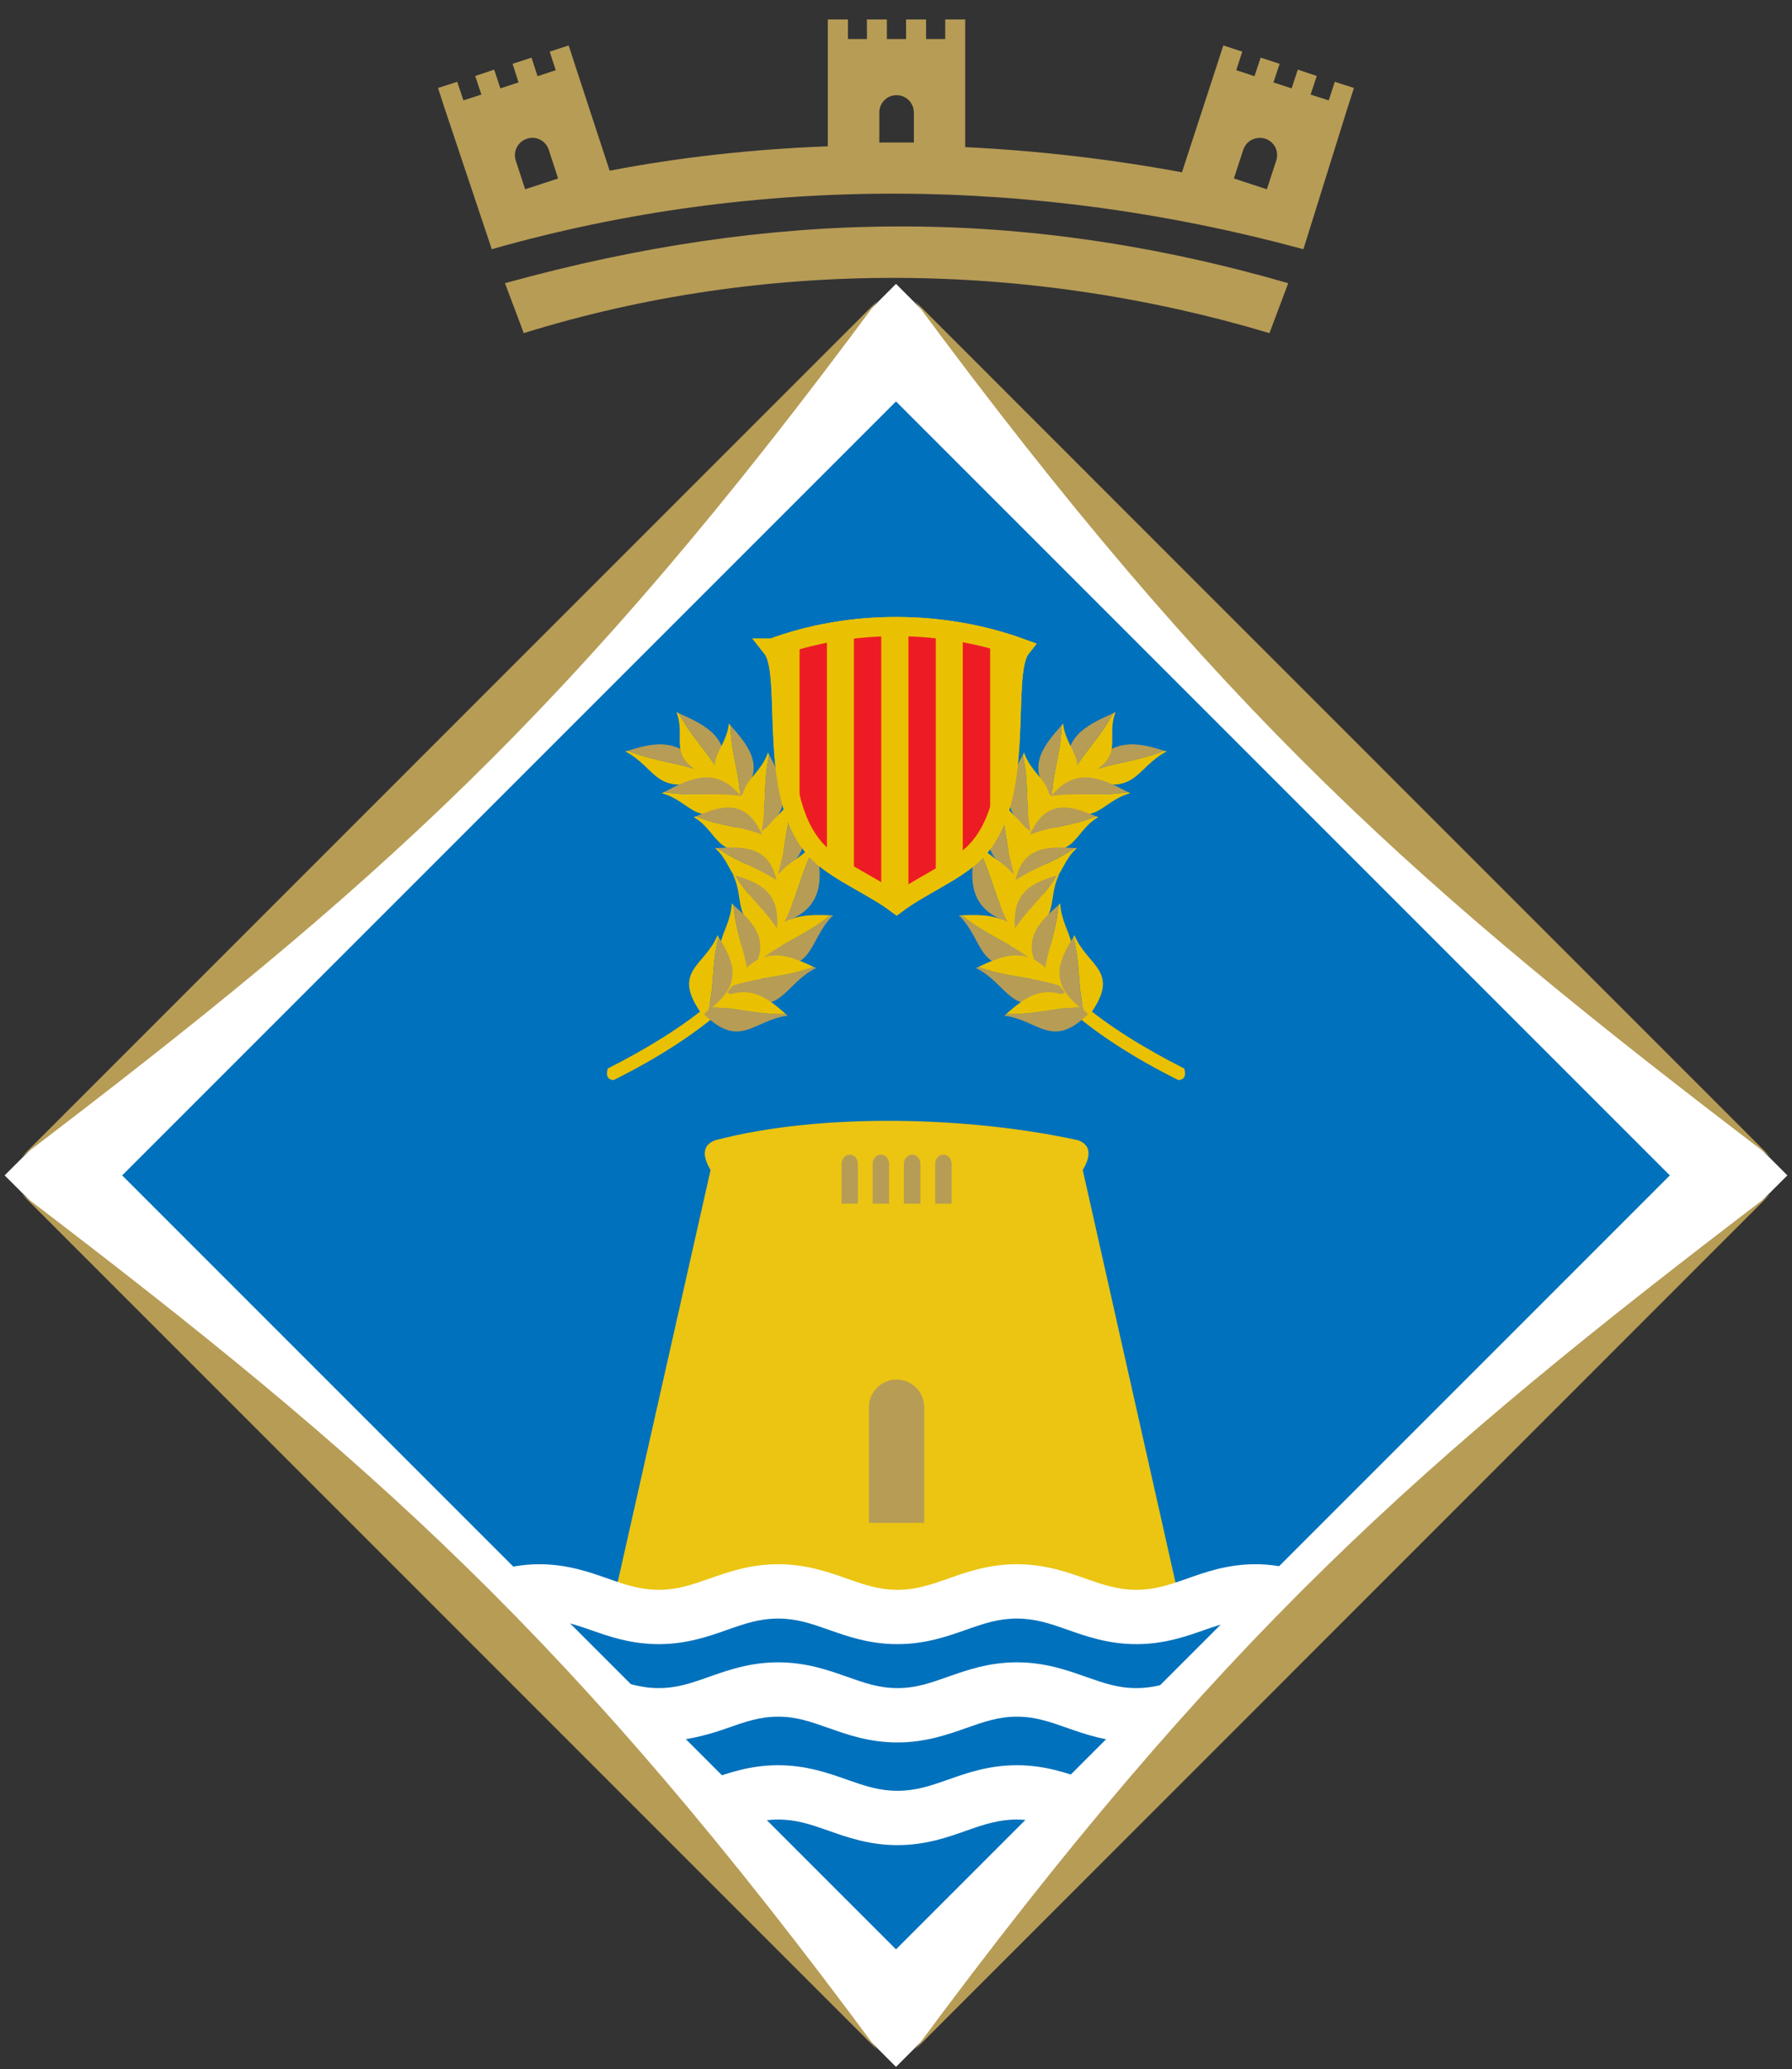 <svg xmlns="http://www.w3.org/2000/svg" width="615" height="710"><rect width="100%" height="100%" fill="#333333" stroke="none"/><path d="M-946.812 89.437h404.098v404.098H-946.812z" style="fill:#0071bc;fill-opacity:1;stroke:#fff;stroke-width:28.519;stroke-miterlimit:4;stroke-opacity:1;stroke-dasharray:none" transform="rotate(-45 -83.633 -922.79)"/><path d="M-343.927 336.094v43.533c-25.382.95-50.566 3.693-74.863 8.364l-11.997-36.609-2.057-6.376-6.513 2.125 2.057 6.376-6.239 2.057-2.057-6.376-6.513 2.125 2.057 6.376-6.239 2.057-2.125-6.444-6.513 2.194 2.125 6.376-6.17 1.988-2.125-6.376-6.581 2.125 2.125 6.581 16.316 48.743c91.343-25.983 187.178-24.839 278.542 0l15.22-48.743 2.125-6.581-6.581-2.125-2.057 6.376-6.238-1.988 2.125-6.376-6.513-2.194-2.125 6.444-6.238-2.057 2.125-6.376-6.513-2.125-2.125 6.376-6.238-2.057 2.057-6.376-6.513-2.125-2.057 6.376-12.134 37.157c-24.16-4.471-49.17-7.425-74.383-8.638v-43.807h-6.856v6.718h-6.581v-6.718h-6.856v6.718h-6.581v-6.718h-6.856v6.718h-6.513v-6.718h-6.924v-0zm23.583 25.983c3.288 0 5.964 2.667 5.964 5.964v10.283H-326.24v-10.283c0-3.297 2.607-5.964 5.896-5.964zm-125.663 14.671c2.752-.314 5.411 1.303 6.307 4.045 2.566 7.848.645 1.989 3.222 9.872l-11.312 3.702-3.222-9.872c-1.024-3.134.713-6.451 3.839-7.473.391-.128.772-.229 1.165-.274zm249.817 0c.771-.066 1.618.02 2.4.274 3.126 1.022 4.795 4.339 3.77 7.473l-3.222 9.872-11.312-3.702c2.577-7.883.657-2.024 3.222-9.872.768-2.35 2.829-3.847 5.142-4.045zm-124.086 30.37c-44.246.14-88.555 6.791-134.438 19.47l6.444 17.139c82.877-25.734 173.003-24.812 255.919 0l6.444-17.139c-45.881-13.24-90.123-19.61-134.369-19.47z" style="fill:#b79c56;fill-opacity:1;stroke:none" transform="translate(628.016 -329.417)"/><path d="m-326.979 432.739-293.536 293.537c120.543-91.76 189.051-152.102 293.536-293.537zm12.996 0c104.486 141.435 172.925 201.777 293.468 293.537L-313.983 432.739zm-306.532 306.464 293.536 293.537c-104.486-141.435-172.994-201.777-293.536-293.537zm600 0C-141.058 830.962-209.498 891.305-313.983 1032.739l293.468-293.537z" style="fill:#b79c56;fill-opacity:1;stroke:none" transform="translate(628.016 -329.417)"/><path d="M850.728 935.562c-2.34.861-1.745 2.933-.719 4.656l-15.375 68.219h88.938l-15.344-68.219c1.026-1.723 1.621-3.795-.719-4.656-16.797-3.688-40-4.405-56.781 0z" style="fill:#ebc512;fill-opacity:1;stroke:none" transform="translate(-1621.062 -1661.353) scale(2.194)"/><path d="M879.103 972.988c-2.387 0-4.321 1.94-4.321 4.332v18.082h8.643c-0-6.019 0-12.089 0-18.082 0-2.393-1.935-4.332-4.321-4.332zM871.775 937.812c-.71 0-1.281.65-1.281 1.469v6.188h2.562c-0-2.06 0-4.136 0-6.188 0-.819-.571-1.469-1.281-1.469zm4.875 0c-.71 0-1.281.65-1.281 1.469v6.188h2.562c-0-2.06 0-4.136 0-6.188 0-.819-.571-1.469-1.281-1.469zm4.906 0c-.71 0-1.312.65-1.312 1.469v6.188h2.594c-0-2.06 0-4.136 0-6.188 0-.819-.571-1.469-1.281-1.469zm4.875 0c-.71 0-1.281.65-1.281 1.469v6.188h2.562c-0-2.06 0-4.136 0-6.188 0-.819-.571-1.469-1.281-1.469z" style="fill:#b79c56;fill-opacity:1;fill-rule:evenodd;stroke:none" transform="translate(-1621.062 -1661.353) scale(2.194)"/><path d="M908.304 915.666c-6.924-12.517-8.085-21.106-.712-37.065-17.146 9.016-14.563 31.164.712 37.065z" style="fill:#eac102;fill-opacity:1;stroke:none" transform="translate(-1622.138 -1661.353) scale(2.194)"/><path d="M914.094 875.031c-30.402 17.832-17.745 37.501 9.594 51.125.914-.083 1.246-.66.906-1.812-25.815-13.129-36.544-28.686-10.5-49.312z" style="fill:#eac102;fill-opacity:1;stroke:none" transform="translate(-1622.138 -1661.353) scale(2.194)"/><path d="M909.219 915.25c.313.225.415.466.781.688 3.086-7.474-1.143-7.511-3.219-12.156-.037.112-.056.231-.094.344.365 1.148.678 2.298.906 3.406.288 1.395.502 2.761.75 4.094.231 1.237.515 2.443.875 3.625z" style="fill:#eac102;fill-opacity:1;stroke:none" transform="matrix(.109 2.478 -2.371 .09 2444.466 -2070.52)"/><path d="M909.219 915.25c-.36-1.182-.644-2.388-.875-3.625-.248-1.332-.462-2.699-.75-4.094-.229-1.109-.541-2.259-.906-3.406-1.241 3.7-2.366 7.612 2.531 11.125z" style="fill:#b79c56;fill-opacity:1;stroke:none" transform="matrix(.109 2.478 -2.371 .09 2444.466 -2070.52)"/><path d="M909.219 915.25c.313.225.415.466.781.688 3.086-7.474-1.143-7.511-3.219-12.156-.037.112-.056.231-.094.344.365 1.148.678 2.298.906 3.406.288 1.395.502 2.761.75 4.094.231 1.237.515 2.443.875 3.625z" style="fill:#eac102;fill-opacity:1;stroke:none" transform="matrix(2.129 1.405 -1.775 1.576 56.511 -2454.052)"/><path d="M909.219 915.25c-.36-1.182-.644-2.388-.875-3.625-.248-1.332-.462-2.699-.75-4.094-.229-1.109-.541-2.259-.906-3.406-1.241 3.7-2.366 7.612 2.531 11.125z" style="fill:#b79c56;fill-opacity:1;stroke:none" transform="matrix(2.129 1.405 -1.775 1.576 56.511 -2454.052)"/><path d="M909.219 915.25c.313.225.415.466.781.688 3.086-7.474-1.143-7.511-3.219-12.156-.037.112-.056.231-.094.344.365 1.148.678 2.298.906 3.406.288 1.395.502 2.761.75 4.094.231 1.237.515 2.443.875 3.625z" style="fill:#eac102;fill-opacity:1;stroke:none" transform="matrix(2.496 .51 -.867 2.081 -1114.9 -2094.982)"/><path d="M909.219 915.25c-.36-1.182-.644-2.388-.875-3.625-.248-1.332-.462-2.699-.75-4.094-.229-1.109-.541-2.259-.906-3.406-1.241 3.7-2.366 7.612 2.531 11.125z" style="fill:#b79c56;fill-opacity:1;stroke:none" transform="matrix(2.496 .51 -.867 2.081 -1114.9 -2094.982)"/><path d="M909.219 915.25c.313.225.415.466.781.688 3.086-7.474-1.143-7.511-3.219-12.156-.037.112-.056.231-.094.344.365 1.148.678 2.298.906 3.406.288 1.395.502 2.761.75 4.094.231 1.237.515 2.443.875 3.625z" style="fill:#eac102;fill-opacity:1;stroke:none" transform="matrix(-.031 2.436 -2.352 -.438 2541.682 -1540.874)"/><path d="M909.219 915.25c-.36-1.182-.644-2.388-.875-3.625-.248-1.332-.462-2.699-.75-4.094-.229-1.109-.541-2.259-.906-3.406-1.241 3.7-2.366 7.612 2.531 11.125z" style="fill:#b79c56;fill-opacity:1;stroke:none" transform="matrix(-.031 2.436 -2.352 -.438 2541.682 -1540.874)"/><path d="M909.219 915.25c.313.225.415.466.781.688 3.086-7.474-1.143-7.511-3.219-12.156-.037.112-.056.231-.094.344.365 1.148.678 2.298.906 3.406.288 1.395.502 2.761.75 4.094.231 1.237.515 2.443.875 3.625z" style="fill:#eac102;fill-opacity:1;stroke:none" transform="matrix(2.696 -.065 -.382 2.367 -1748.006 -1822.094)"/><path d="M909.219 915.25c-.36-1.182-.644-2.388-.875-3.625-.248-1.332-.462-2.699-.75-4.094-.229-1.109-.541-2.259-.906-3.406-1.241 3.7-2.366 7.612 2.531 11.125z" style="fill:#b79c56;fill-opacity:1;stroke:none" transform="matrix(2.696 -.065 -.382 2.367 -1748.006 -1822.094)"/><path d="M909.219 915.25c.313.225.415.466.781.688 3.086-7.474-1.143-7.511-3.219-12.156-.037.112-.056.231-.094.344.365 1.148.678 2.298.906 3.406.288 1.395.502 2.761.75 4.094.231 1.237.515 2.443.875 3.625z" style="fill:#eac102;fill-opacity:1;stroke:none" transform="matrix(.348 2.655 -2.121 -.04 1978.281 -2090.972)"/><path d="M909.219 915.25c-.36-1.182-.644-2.388-.875-3.625-.248-1.332-.462-2.699-.75-4.094-.229-1.109-.541-2.259-.906-3.406-1.241 3.7-2.366 7.612 2.531 11.125z" style="fill:#b79c56;fill-opacity:1;stroke:none" transform="matrix(.348 2.655 -2.121 -.04 1978.281 -2090.972)"/><path d="M909.219 915.25c.313.225.415.466.781.688 3.086-7.474-1.143-7.511-3.219-12.156-.037.112-.056.231-.094.344.365 1.148.678 2.298.906 3.406.288 1.395.502 2.761.75 4.094.231 1.237.515 2.443.875 3.625z" style="fill:#eac102;fill-opacity:1;stroke:none" transform="matrix(2.662 -.338 -.084 2.454 -1995.444 -1638.857)"/><path d="M909.219 915.25c-.36-1.182-.644-2.388-.875-3.625-.248-1.332-.462-2.699-.75-4.094-.229-1.109-.541-2.259-.906-3.406-1.241 3.7-2.366 7.612 2.531 11.125z" style="fill:#b79c56;fill-opacity:1;stroke:none" transform="matrix(2.662 -.338 -.084 2.454 -1995.444 -1638.857)"/><path d="M909.219 915.25c.313.225.415.466.781.688 3.086-7.474-1.143-7.511-3.219-12.156-.037.112-.056.231-.094.344.365 1.148.678 2.298.906 3.406.288 1.395.502 2.761.75 4.094.231 1.237.515 2.443.875 3.625z" style="fill:#eac102;fill-opacity:1;stroke:none" transform="matrix(.949 2.036 -2.04 .531 1352.77 -2035.106)"/><path d="M909.219 915.25c-.36-1.182-.644-2.388-.875-3.625-.248-1.332-.462-2.699-.75-4.094-.229-1.109-.541-2.259-.906-3.406-1.241 3.7-2.366 7.612 2.531 11.125z" style="fill:#b79c56;fill-opacity:1;stroke:none" transform="matrix(.949 2.036 -2.04 .531 1352.77 -2035.106)"/><path d="M909.219 915.25c.313.225.415.466.781.688 3.086-7.474-1.143-7.511-3.219-12.156-.037.112-.056.231-.094.344.365 1.148.678 2.298.906 3.406.288 1.395.502 2.761.75 4.094.231 1.237.515 2.443.875 3.625z" style="fill:#eac102;fill-opacity:1;stroke:none" transform="matrix(2.674 -.888 .366 2.619 -2420.45 -1273.331)"/><path d="M909.219 915.25c-.36-1.182-.644-2.388-.875-3.625-.248-1.332-.462-2.699-.75-4.094-.229-1.109-.541-2.259-.906-3.406-1.241 3.7-2.366 7.612 2.531 11.125z" style="fill:#b79c56;fill-opacity:1;stroke:none" transform="matrix(2.674 -.888 .366 2.619 -2420.45 -1273.331)"/><path d="M909.219 915.25c.313.225.415.466.781.688 3.086-7.474-1.143-7.511-3.219-12.156-.037.112-.056.231-.094.344.365 1.148.678 2.298.906 3.406.288 1.395.502 2.761.75 4.094.231 1.237.515 2.443.875 3.625z" style="fill:#eac102;fill-opacity:1;stroke:none" transform="matrix(1.407 1.768 -1.619 1.236 550.868 -2420.18)"/><path d="M909.219 915.25c-.36-1.182-.644-2.388-.875-3.625-.248-1.332-.462-2.699-.75-4.094-.229-1.109-.541-2.259-.906-3.406-1.241 3.7-2.366 7.612 2.531 11.125z" style="fill:#b79c56;fill-opacity:1;stroke:none" transform="matrix(1.407 1.768 -1.619 1.236 550.868 -2420.18)"/><path d="M909.219 915.25c.313.225.415.466.781.688 3.086-7.474-1.143-7.511-3.219-12.156-.037.112-.056.231-.094.344.365 1.148.678 2.298.906 3.406.288 1.395.502 2.761.75 4.094.231 1.237.515 2.443.875 3.625z" style="fill:#b79c56;fill-opacity:1;stroke:none" transform="matrix(-.906 2.614 2.372 .77 -993.167 -2752.182)"/><path d="M909.219 915.25c-.36-1.182-.644-2.388-.875-3.625-.248-1.332-.462-2.699-.75-4.094-.229-1.109-.541-2.259-.906-3.406-1.241 3.7-2.366 7.612 2.531 11.125z" style="fill:#eac102;fill-opacity:1;stroke:none" transform="matrix(-.906 2.614 2.372 .77 -993.167 -2752.182)"/><path d="M909.219 915.25c.313.225.415.466.781.688 3.086-7.474-1.143-7.511-3.219-12.156-.037.112-.056.231-.094.344.365 1.148.678 2.298.906 3.406.288 1.395.502 2.761.75 4.094.231 1.237.515 2.443.875 3.625z" style="fill:#eac102;fill-opacity:1;stroke:none" transform="matrix(2.543 1.033 -1.03 1.995 -1011.185 -2429.765)"/><path d="M909.219 915.25c-.36-1.182-.644-2.388-.875-3.625-.248-1.332-.462-2.699-.75-4.094-.229-1.109-.541-2.259-.906-3.406-1.241 3.7-2.366 7.612 2.531 11.125z" style="fill:#b79c56;fill-opacity:1;stroke:none" transform="matrix(2.543 1.033 -1.03 1.995 -1011.185 -2429.765)"/><path d="M909.219 915.25c.313.225.415.466.781.688 3.086-7.474-1.143-7.511-3.219-12.156-.037.112-.056.231-.094.344.365 1.148.678 2.298.906 3.406.288 1.395.502 2.761.75 4.094.231 1.237.515 2.443.875 3.625z" style="fill:#b79c56;fill-opacity:1;stroke:none" transform="matrix(.072 3.093 2.492 -.128 -1982.626 -2356.847)"/><path d="M909.219 915.25c-.36-1.182-.644-2.388-.875-3.625-.248-1.332-.462-2.699-.75-4.094-.229-1.109-.541-2.259-.906-3.406-1.241 3.7-2.366 7.612 2.531 11.125z" style="fill:#eac102;fill-opacity:1;stroke:none" transform="matrix(.072 3.093 2.492 -.128 -1982.626 -2356.847)"/><path d="M909.219 915.25c.313.225.415.466.781.688 3.086-7.474-1.143-7.511-3.219-12.156-.037.112-.056.231-.094.344.365 1.148.678 2.298.906 3.406.288 1.395.502 2.761.75 4.094.231 1.237.515 2.443.875 3.625z" style="fill:#b79c56;fill-opacity:1;stroke:none" transform="matrix(.996 2.539 2.191 -.801 -2538.718 -1229.872)"/><path d="M909.219 915.25c-.36-1.182-.644-2.388-.875-3.625-.248-1.332-.462-2.699-.75-4.094-.229-1.109-.541-2.259-.906-3.406-1.241 3.7-2.366 7.612 2.531 11.125z" style="fill:#eac102;fill-opacity:1;stroke:none" transform="matrix(.996 2.539 2.191 -.801 -2538.718 -1229.872)"/><path d="M909.219 915.25c.313.225.415.466.781.688 3.086-7.474-1.143-7.511-3.219-12.156-.037.112-.056.231-.094.344.365 1.148.678 2.298.906 3.406.288 1.395.502 2.761.75 4.094.231 1.237.515 2.443.875 3.625z" style="fill:#eac102;fill-opacity:1;stroke:none" transform="matrix(2.83 .321 -.327 2.175 -1901.917 -1935.927)"/><path d="M909.219 915.25c-.36-1.182-.644-2.388-.875-3.625-.248-1.332-.462-2.699-.75-4.094-.229-1.109-.541-2.259-.906-3.406-1.241 3.7-2.366 7.612 2.531 11.125z" style="fill:#b79c56;fill-opacity:1;stroke:none" transform="matrix(2.83 .321 -.327 2.175 -1901.917 -1935.927)"/><path d="M908.304 915.666c-6.924-12.517-8.085-21.106-.712-37.065-17.146 9.016-14.563 31.164.712 37.065z" style="fill:#eac102;fill-opacity:1;stroke:none" transform="matrix(-2.194 0 0 2.194 2237.138 -1661.353)"/><path d="M914.094 875.031c-30.402 17.832-17.745 37.501 9.594 51.125.914-.083 1.246-.66.906-1.812-25.815-13.129-36.544-28.686-10.5-49.312z" style="fill:#eac102;fill-opacity:1;stroke:none" transform="matrix(-2.194 0 0 2.194 2237.138 -1661.353)"/><path d="M909.219 915.25c.313.225.415.466.781.688 3.086-7.474-1.143-7.511-3.219-12.156-.037.112-.056.231-.094.344.365 1.148.678 2.298.906 3.406.288 1.395.502 2.761.75 4.094.231 1.237.515 2.443.875 3.625z" style="fill:#eac102;fill-opacity:1;stroke:none" transform="matrix(-.109 2.478 2.371 .09 -1829.466 -2070.52)"/><path d="M909.219 915.25c-.36-1.182-.644-2.388-.875-3.625-.248-1.332-.462-2.699-.75-4.094-.229-1.109-.541-2.259-.906-3.406-1.241 3.7-2.366 7.612 2.531 11.125z" style="fill:#b79c56;fill-opacity:1;stroke:none" transform="matrix(-.109 2.478 2.371 .09 -1829.466 -2070.52)"/><path d="M909.219 915.25c.313.225.415.466.781.688 3.086-7.474-1.143-7.511-3.219-12.156-.037.112-.056.231-.094.344.365 1.148.678 2.298.906 3.406.288 1.395.502 2.761.75 4.094.231 1.237.515 2.443.875 3.625z" style="fill:#eac102;fill-opacity:1;stroke:none" transform="matrix(-2.129 1.405 1.775 1.576 558.489 -2454.052)"/><path d="M909.219 915.25c-.36-1.182-.644-2.388-.875-3.625-.248-1.332-.462-2.699-.75-4.094-.229-1.109-.541-2.259-.906-3.406-1.241 3.7-2.366 7.612 2.531 11.125z" style="fill:#b79c56;fill-opacity:1;stroke:none" transform="matrix(-2.129 1.405 1.775 1.576 558.489 -2454.052)"/><path d="M909.219 915.25c.313.225.415.466.781.688 3.086-7.474-1.143-7.511-3.219-12.156-.037.112-.056.231-.094.344.365 1.148.678 2.298.906 3.406.288 1.395.502 2.761.75 4.094.231 1.237.515 2.443.875 3.625z" style="fill:#eac102;fill-opacity:1;stroke:none" transform="matrix(-2.496 .51 .867 2.081 1729.9 -2094.982)"/><path d="M909.219 915.25c-.36-1.182-.644-2.388-.875-3.625-.248-1.332-.462-2.699-.75-4.094-.229-1.109-.541-2.259-.906-3.406-1.241 3.7-2.366 7.612 2.531 11.125z" style="fill:#b79c56;fill-opacity:1;stroke:none" transform="matrix(-2.496 .51 .867 2.081 1729.9 -2094.982)"/><path d="M909.219 915.25c.313.225.415.466.781.688 3.086-7.474-1.143-7.511-3.219-12.156-.037.112-.056.231-.094.344.365 1.148.678 2.298.906 3.406.288 1.395.502 2.761.75 4.094.231 1.237.515 2.443.875 3.625z" style="fill:#eac102;fill-opacity:1;stroke:none" transform="matrix(.031 2.436 2.352 -.438 -1926.682 -1540.874)"/><path d="M909.219 915.25c-.36-1.182-.644-2.388-.875-3.625-.248-1.332-.462-2.699-.75-4.094-.229-1.109-.541-2.259-.906-3.406-1.241 3.7-2.366 7.612 2.531 11.125z" style="fill:#b79c56;fill-opacity:1;stroke:none" transform="matrix(.031 2.436 2.352 -.438 -1926.682 -1540.874)"/><path d="M909.219 915.25c.313.225.415.466.781.688 3.086-7.474-1.143-7.511-3.219-12.156-.037.112-.056.231-.094.344.365 1.148.678 2.298.906 3.406.288 1.395.502 2.761.75 4.094.231 1.237.515 2.443.875 3.625z" style="fill:#eac102;fill-opacity:1;stroke:none" transform="matrix(-2.696 -.065 .382 2.367 2363.006 -1822.094)"/><path d="M909.219 915.25c-.36-1.182-.644-2.388-.875-3.625-.248-1.332-.462-2.699-.75-4.094-.229-1.109-.541-2.259-.906-3.406-1.241 3.7-2.366 7.612 2.531 11.125z" style="fill:#b79c56;fill-opacity:1;stroke:none" transform="matrix(-2.696 -.065 .382 2.367 2363.006 -1822.094)"/><path d="M909.219 915.25c.313.225.415.466.781.688 3.086-7.474-1.143-7.511-3.219-12.156-.037.112-.056.231-.094.344.365 1.148.678 2.298.906 3.406.288 1.395.502 2.761.75 4.094.231 1.237.515 2.443.875 3.625z" style="fill:#eac102;fill-opacity:1;stroke:none" transform="matrix(-.348 2.655 2.121 -.04 -1363.281 -2090.972)"/><path d="M909.219 915.25c-.36-1.182-.644-2.388-.875-3.625-.248-1.332-.462-2.699-.75-4.094-.229-1.109-.541-2.259-.906-3.406-1.241 3.7-2.366 7.612 2.531 11.125z" style="fill:#b79c56;fill-opacity:1;stroke:none" transform="matrix(-.348 2.655 2.121 -.04 -1363.281 -2090.972)"/><path d="M909.219 915.25c.313.225.415.466.781.688 3.086-7.474-1.143-7.511-3.219-12.156-.037.112-.056.231-.094.344.365 1.148.678 2.298.906 3.406.288 1.395.502 2.761.75 4.094.231 1.237.515 2.443.875 3.625z" style="fill:#eac102;fill-opacity:1;stroke:none" transform="matrix(-2.662 -.338 .084 2.454 2610.444 -1638.857)"/><path d="M909.219 915.25c-.36-1.182-.644-2.388-.875-3.625-.248-1.332-.462-2.699-.75-4.094-.229-1.109-.541-2.259-.906-3.406-1.241 3.7-2.366 7.612 2.531 11.125z" style="fill:#b79c56;fill-opacity:1;stroke:none" transform="matrix(-2.662 -.338 .084 2.454 2610.444 -1638.857)"/><path d="M909.219 915.25c.313.225.415.466.781.688 3.086-7.474-1.143-7.511-3.219-12.156-.037.112-.056.231-.094.344.365 1.148.678 2.298.906 3.406.288 1.395.502 2.761.75 4.094.231 1.237.515 2.443.875 3.625z" style="fill:#eac102;fill-opacity:1;stroke:none" transform="matrix(-.949 2.036 2.04 .531 -737.77 -2035.106)"/><path d="M909.219 915.25c-.36-1.182-.644-2.388-.875-3.625-.248-1.332-.462-2.699-.75-4.094-.229-1.109-.541-2.259-.906-3.406-1.241 3.7-2.366 7.612 2.531 11.125z" style="fill:#b79c56;fill-opacity:1;stroke:none" transform="matrix(-.949 2.036 2.04 .531 -737.77 -2035.106)"/><path d="M909.219 915.25c.313.225.415.466.781.688 3.086-7.474-1.143-7.511-3.219-12.156-.037.112-.056.231-.094.344.365 1.148.678 2.298.906 3.406.288 1.395.502 2.761.75 4.094.231 1.237.515 2.443.875 3.625z" style="fill:#eac102;fill-opacity:1;stroke:none" transform="matrix(-2.674 -.888 -.366 2.619 3035.45 -1273.331)"/><path d="M909.219 915.25c-.36-1.182-.644-2.388-.875-3.625-.248-1.332-.462-2.699-.75-4.094-.229-1.109-.541-2.259-.906-3.406-1.241 3.7-2.366 7.612 2.531 11.125z" style="fill:#b79c56;fill-opacity:1;stroke:none" transform="matrix(-2.674 -.888 -.366 2.619 3035.45 -1273.331)"/><path d="M909.219 915.25c.313.225.415.466.781.688 3.086-7.474-1.143-7.511-3.219-12.156-.037.112-.056.231-.094.344.365 1.148.678 2.298.906 3.406.288 1.395.502 2.761.75 4.094.231 1.237.515 2.443.875 3.625z" style="fill:#eac102;fill-opacity:1;stroke:none" transform="matrix(-1.407 1.768 1.619 1.236 64.132 -2420.18)"/><path d="M909.219 915.25c-.36-1.182-.644-2.388-.875-3.625-.248-1.332-.462-2.699-.75-4.094-.229-1.109-.541-2.259-.906-3.406-1.241 3.7-2.366 7.612 2.531 11.125z" style="fill:#b79c56;fill-opacity:1;stroke:none" transform="matrix(-1.407 1.768 1.619 1.236 64.132 -2420.18)"/><path d="M909.219 915.25c.313.225.415.466.781.688 3.086-7.474-1.143-7.511-3.219-12.156-.037.112-.056.231-.094.344.365 1.148.678 2.298.906 3.406.288 1.395.502 2.761.75 4.094.231 1.237.515 2.443.875 3.625z" style="fill:#b79c56;fill-opacity:1;stroke:none" transform="matrix(.906 2.614 -2.372 .77 1608.167 -2752.182)"/><path d="M909.219 915.25c-.36-1.182-.644-2.388-.875-3.625-.248-1.332-.462-2.699-.75-4.094-.229-1.109-.541-2.259-.906-3.406-1.241 3.7-2.366 7.612 2.531 11.125z" style="fill:#eac102;fill-opacity:1;stroke:none" transform="matrix(.906 2.614 -2.372 .77 1608.167 -2752.182)"/><path d="M909.219 915.25c.313.225.415.466.781.688 3.086-7.474-1.143-7.511-3.219-12.156-.037.112-.056.231-.094.344.365 1.148.678 2.298.906 3.406.288 1.395.502 2.761.75 4.094.231 1.237.515 2.443.875 3.625z" style="fill:#eac102;fill-opacity:1;stroke:none" transform="matrix(-2.543 1.033 1.03 1.995 1626.185 -2429.765)"/><path d="M909.219 915.25c-.36-1.182-.644-2.388-.875-3.625-.248-1.332-.462-2.699-.75-4.094-.229-1.109-.541-2.259-.906-3.406-1.241 3.7-2.366 7.612 2.531 11.125z" style="fill:#b79c56;fill-opacity:1;stroke:none" transform="matrix(-2.543 1.033 1.03 1.995 1626.185 -2429.765)"/><path d="M909.219 915.25c.313.225.415.466.781.688 3.086-7.474-1.143-7.511-3.219-12.156-.037.112-.056.231-.094.344.365 1.148.678 2.298.906 3.406.288 1.395.502 2.761.75 4.094.231 1.237.515 2.443.875 3.625z" style="fill:#b79c56;fill-opacity:1;stroke:none" transform="matrix(-.072 3.093 -2.492 -.128 2597.626 -2356.847)"/><path d="M909.219 915.25c-.36-1.182-.644-2.388-.875-3.625-.248-1.332-.462-2.699-.75-4.094-.229-1.109-.541-2.259-.906-3.406-1.241 3.7-2.366 7.612 2.531 11.125z" style="fill:#eac102;fill-opacity:1;stroke:none" transform="matrix(-.072 3.093 -2.492 -.128 2597.626 -2356.847)"/><path d="M909.219 915.25c.313.225.415.466.781.688 3.086-7.474-1.143-7.511-3.219-12.156-.037.112-.056.231-.094.344.365 1.148.678 2.298.906 3.406.288 1.395.502 2.761.75 4.094.231 1.237.515 2.443.875 3.625z" style="fill:#b79c56;fill-opacity:1;stroke:none" transform="matrix(-.996 2.539 -2.191 -.801 3153.718 -1229.872)"/><path d="M909.219 915.25c-.36-1.182-.644-2.388-.875-3.625-.248-1.332-.462-2.699-.75-4.094-.229-1.109-.541-2.259-.906-3.406-1.241 3.7-2.366 7.612 2.531 11.125z" style="fill:#eac102;fill-opacity:1;stroke:none" transform="matrix(-.996 2.539 -2.191 -.801 3153.718 -1229.872)"/><path d="M909.219 915.25c.313.225.415.466.781.688 3.086-7.474-1.143-7.511-3.219-12.156-.037.112-.056.231-.094.344.365 1.148.678 2.298.906 3.406.288 1.395.502 2.761.75 4.094.231 1.237.515 2.443.875 3.625z" style="fill:#eac102;fill-opacity:1;stroke:none" transform="matrix(-2.83 .321 .327 2.175 2516.917 -1935.927)"/><path d="M909.219 915.25c-.36-1.182-.644-2.388-.875-3.625-.248-1.332-.462-2.699-.75-4.094-.229-1.109-.541-2.259-.906-3.406-1.241 3.7-2.366 7.612 2.531 11.125z" style="fill:#b79c56;fill-opacity:1;stroke:none" transform="matrix(-2.83 .321 .327 2.175 2516.917 -1935.927)"/><path d="M860.004 804.311c3.317 4.201-1.283 24.06 7.566 32.287 3.026 2.814 8.347 5.003 11.907 7.687 3.56-2.684 8.85-4.874 11.877-7.687 8.849-8.227 4.249-28.085 7.566-32.287-12.258-4.454-26.661-4.531-38.915 0z" style="fill:#eac102;fill-opacity:1;stroke:#eac102;stroke-width:3;stroke-linecap:butt;stroke-linejoin:miter;stroke-miterlimit:4;stroke-opacity:1;stroke-dasharray:none" transform="translate(-1621.85 -1542.262) scale(2.194)"/><path d="M889.821 837.641c.474-.355 1.128-.657 1.531-1.031 1.106-1.028 1.991-2.255 2.719-3.594.015-.028.016-.065.031-.094v-29.875c-1.43-.376-2.817-.861-4.281-1.125v35.719zM881.321 843.141c1.394-.894 2.783-1.794 4.281-2.656v-38.969h-4.281v41.625zM868.571 802.016c-1.462.278-2.855.763-4.281 1.156v28.438c.202.459.327.972.562 1.406.728 1.339 1.613 2.565 2.719 3.594.265.246.703.45 1 .688v-35.281zM872.79 801.516v38.625c.195.113.335.231.531.344 1.31.751 2.505 1.542 3.75 2.312v-41.281h-4.281z" style="fill:#ed1c24;fill-opacity:1;stroke:none" transform="translate(-1621.85 -1542.262) scale(2.194)"/><path d="M860.004 804.311c3.317 4.201-1.283 24.06 7.566 32.287 3.026 2.814 8.347 5.003 11.907 7.687 3.56-2.684 8.85-4.874 11.877-7.687 8.849-8.227 4.249-28.085 7.566-32.287-12.258-4.454-26.661-4.531-38.915 0z" style="fill:none;stroke:#eac102;stroke-width:3;stroke-linecap:butt;stroke-linejoin:miter;stroke-miterlimit:4;stroke-opacity:1;stroke-dasharray:none" transform="translate(-1621.85 -1542.262) scale(2.194)"/><path d="M-442.956 866.167c-5.772 0-10.62 1.017-15.082 2.262l16.864 16.59c5.417.291 10.026 1.662 15.631 3.634 6.244 2.196 13.877 4.936 23.583 4.936 9.707 0 17.34-2.74 23.583-4.936 6.244-2.196 11.119-3.839 17.413-3.839 6.294 0 11.101 1.643 17.344 3.839 6.243 2.196 13.877 4.936 23.583 4.936 9.706 0 17.34-2.74 23.583-4.936 6.243-2.196 11.119-3.839 17.413-3.839 6.294 0 11.17 1.643 17.413 3.839 6.243 2.196 13.877 4.936 23.583 4.936 9.706 0 17.34-2.74 23.583-4.936 5.581-1.963 10.12-3.333 15.494-3.634l15.974-16.865c-4.231-1.107-8.855-1.988-14.123-1.988-9.706 0-17.271 2.74-23.515 4.936-6.243 2.196-11.119 3.839-17.413 3.839-6.294 0-11.17-1.643-17.413-3.839-6.243-2.196-13.877-4.936-23.583-4.936-9.706 0-17.34 2.74-23.583 4.936-6.243 2.196-11.119 3.839-17.413 3.839-6.294 0-11.102-1.643-17.344-3.839-6.244-2.196-13.877-4.936-23.583-4.936-9.707 0-17.34 2.74-23.583 4.936-6.244 2.196-11.119 3.839-17.413 3.839-6.294 0-11.17-1.643-17.413-3.839-6.244-2.196-13.877-4.936-23.583-4.936zm81.993 33.661c-9.707 0-17.34 2.74-23.583 4.936-6.244 2.196-11.119 3.908-17.413 3.908-6.294 0-11.17-1.712-17.413-3.908-.776-.273-1.785-.539-2.605-.823l23.309 22.966c8.041-.556 14.834-2.605 20.293-4.524 6.244-2.196 11.119-3.908 17.413-3.908 6.294 0 11.101 1.711 17.344 3.908 6.243 2.196 13.877 4.936 23.583 4.936 9.706 0 17.34-2.74 23.583-4.936 6.243-2.196 11.119-3.908 17.413-3.908 6.294 0 11.17 1.711 17.413 3.908 6.097 2.144 13.583 4.743 22.966 4.867l22.418-23.857c-1.428.477-3.082.912-4.388 1.371-6.243 2.196-11.119 3.908-17.413 3.908-6.294 0-11.17-1.712-17.413-3.908-6.243-2.196-13.877-4.936-23.583-4.936-9.706 0-17.34 2.74-23.583 4.936-6.243 2.196-11.119 3.908-17.413 3.908-6.294 0-11.102-1.712-17.344-3.908-6.244-2.196-13.877-4.936-23.583-4.936zm0 35.306c-9.707 0-17.34 2.74-23.583 4.936-.223.079-.398.129-.617.206l15.014 14.74c2.939-.754 5.867-1.234 9.187-1.234 6.294 0 11.101 1.643 17.344 3.839 6.243 2.196 13.877 4.936 23.583 4.936 9.706 0 17.34-2.74 23.583-4.936 6.243-2.196 11.119-3.839 17.413-3.839 4.709 0 8.737 1.085 13.026 2.468l14.191-15.014c-1.211-.401-2.329-.706-3.634-1.166-6.243-2.196-13.877-4.936-23.583-4.936-9.706 0-17.34 2.74-23.583 4.936-6.243 2.196-11.119 3.839-17.413 3.839-6.294 0-11.102-1.643-17.344-3.839-6.244-2.196-13.877-4.936-23.583-4.936z" style="font-size:medium;font-style:normal;font-variant:normal;font-weight:400;font-stretch:normal;text-indent:0;text-align:start;text-decoration:none;line-height:normal;letter-spacing:normal;word-spacing:normal;text-transform:none;direction:ltr;block-progression:tb;writing-mode:lr-tb;text-anchor:start;color:#000;fill:#fff;fill-opacity:1;stroke:none;stroke-width:8.5;marker:none;visibility:visible;display:inline;overflow:visible;enable-background:accumulate;font-family:Bitstream Vera Sans;-inkscape-font-specification:Bitstream Vera Sans" transform="translate(628.016 -329.417)"/></svg>